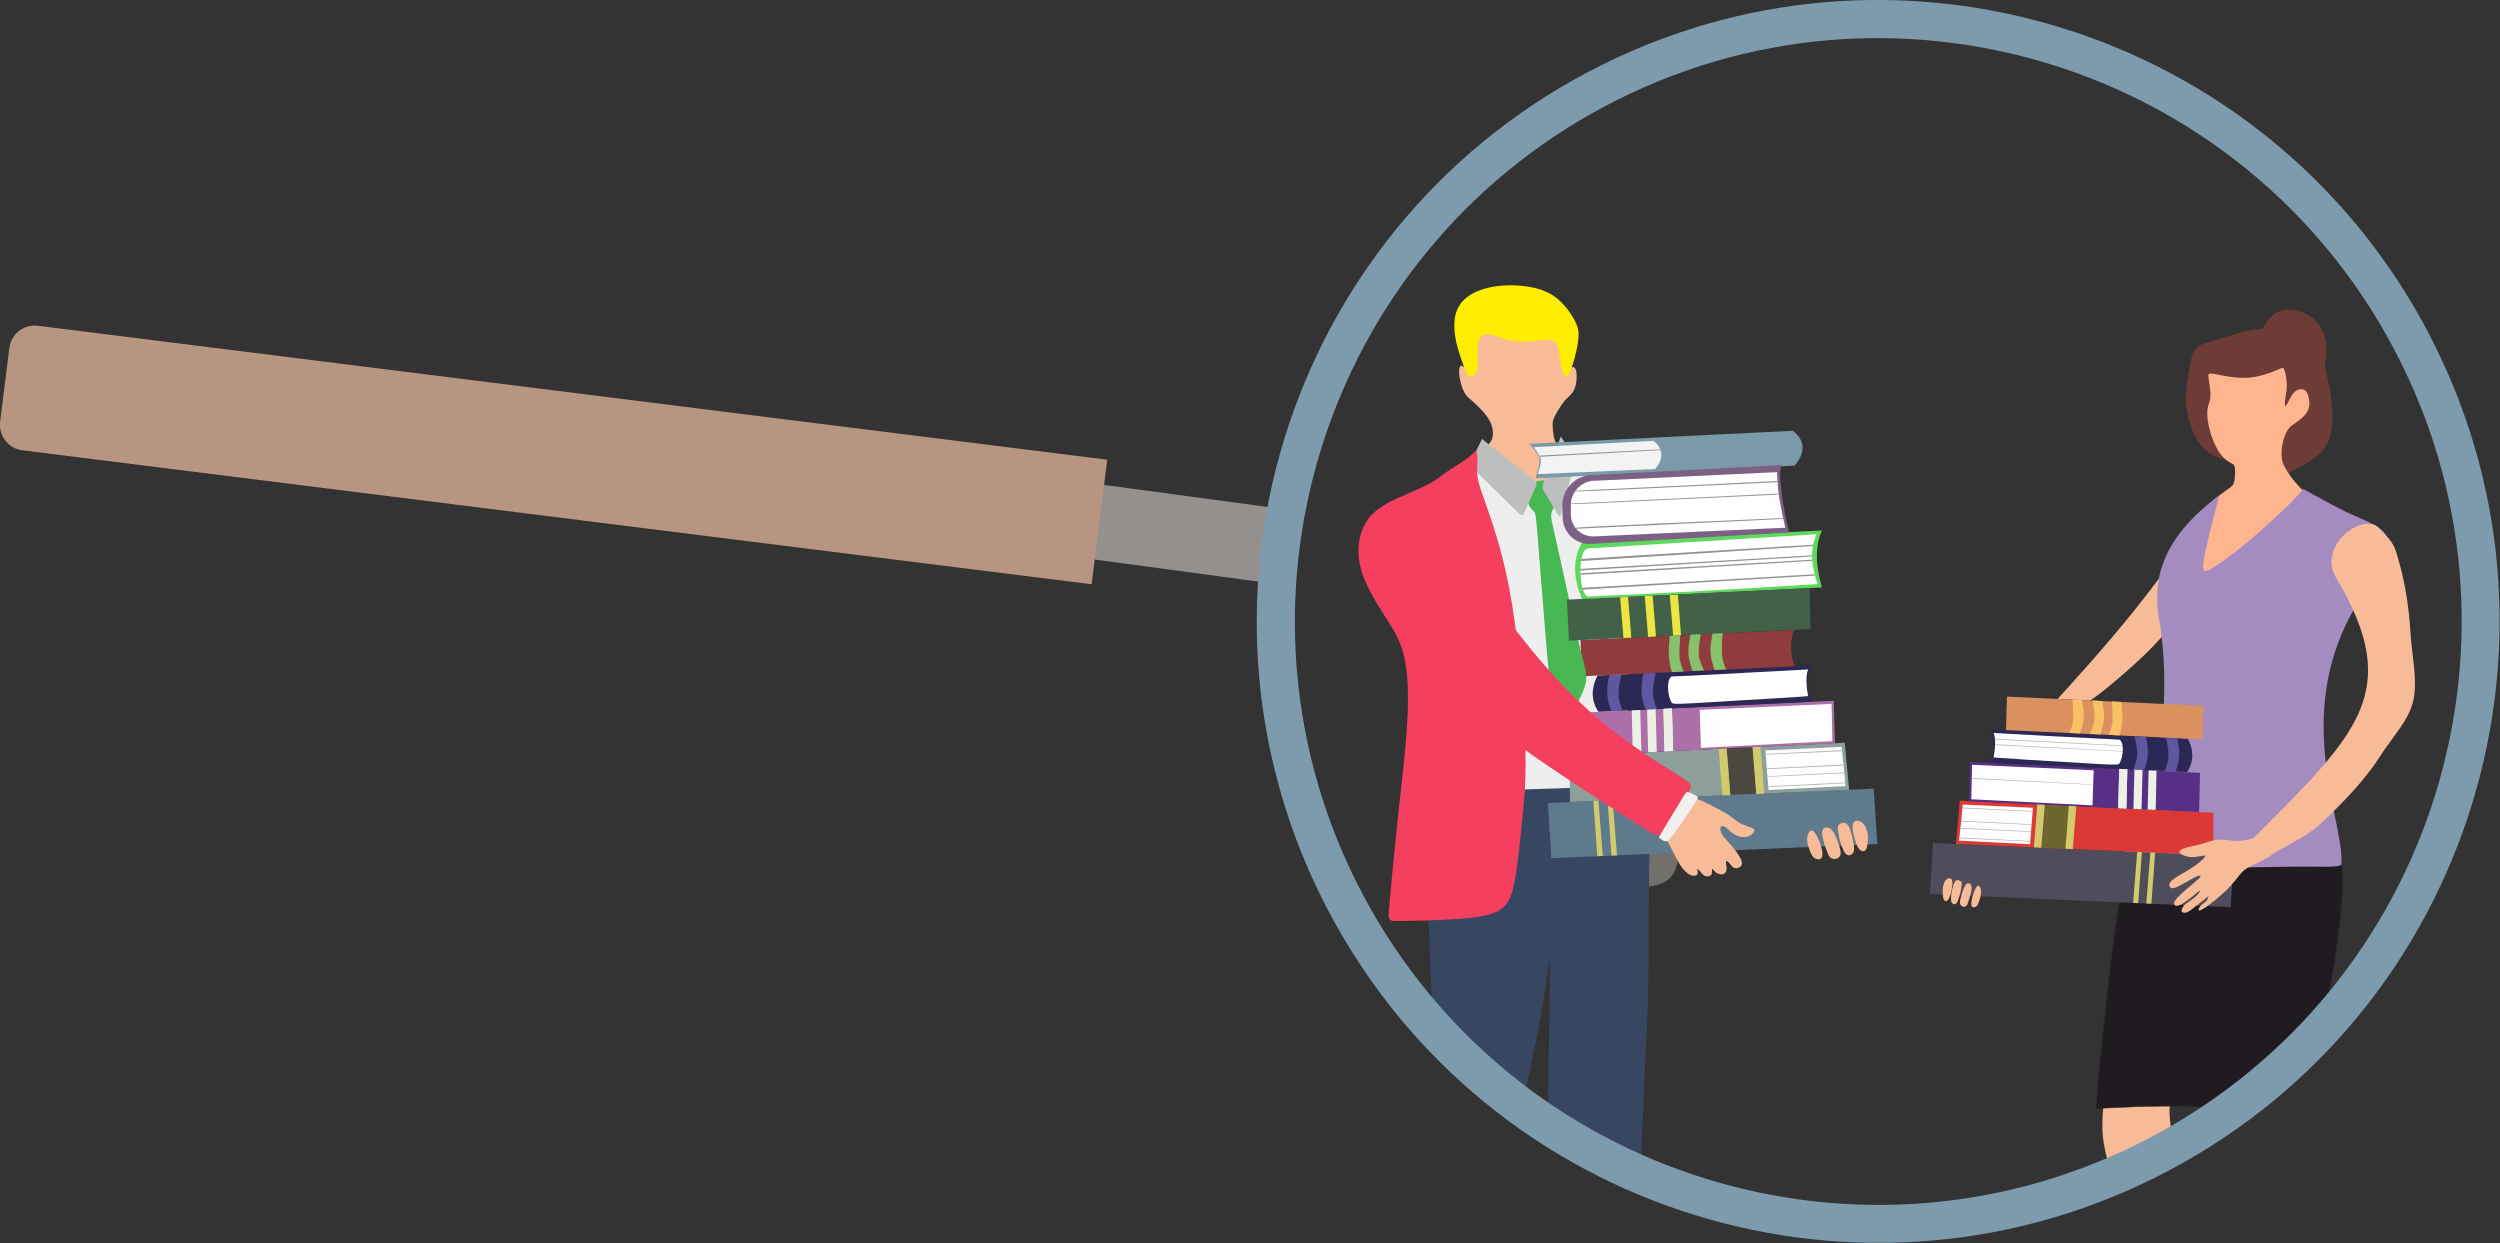 <svg width="3726" height="1853" viewBox="0 0 3726 1853" fill="none" xmlns="http://www.w3.org/2000/svg">
<rect x="0" y="0" width="3726" height="1853" fill="#333333" stroke="none"/>
<g clip-path="url(#clip0_33_230)">
<path fill-rule="evenodd" clip-rule="evenodd" d="M2419.92 1321.93C2442.54 1323.69 2473.96 1323.69 2489.23 1308.12C2504.8 1292.56 2504.21 1261.13 2490.12 1236.76C2476.02 1212.38 2448.12 1195.34 2425.8 1209.15C2403.48 1222.95 2386.44 1268.18 2384.68 1292.56C2383.21 1316.93 2397.01 1320.46 2419.63 1321.93H2419.92Z" fill="#73706C"/>
<path fill-rule="evenodd" clip-rule="evenodd" d="M3443.75 605.895C3439.34 607.364 3433.76 603.252 3420.55 598.847C3407.33 594.441 3386.77 589.742 3375.32 577.407C3363.86 565.072 3361.22 545.1 3362.1 528.066C3362.98 511.032 3367.09 497.228 3374.44 485.48C3381.48 473.732 3391.47 464.334 3404.39 461.691C3417.02 459.341 3432.59 463.746 3444.63 472.851C3456.96 481.956 3466.07 495.466 3467.24 515.731C3468.42 535.996 3461.66 563.016 3456.67 580.05C3451.68 597.085 3448.45 604.133 3444.04 605.602L3443.75 605.895Z" fill="#6E3C36"/>
<path fill-rule="evenodd" clip-rule="evenodd" d="M3337.72 754.212C3328.33 757.736 3335.08 750.1 3335.37 744.814C3335.67 739.527 3329.79 736.297 3331.85 727.486C3333.91 718.675 3343.89 704.284 3337.14 695.767C3330.38 687.543 3307.18 685.193 3291.61 674.62C3276.05 663.754 3267.82 644.37 3263.12 628.216C3258.43 611.769 3256.96 598.553 3257.84 585.043C3258.72 571.533 3261.95 557.729 3264.01 545.981C3266.06 533.94 3266.94 523.954 3274.87 517.493C3282.8 511.032 3298.07 508.388 3312.76 503.983C3327.44 499.577 3341.54 493.997 3356.81 491.648C3372.09 489.592 3388.24 490.767 3400.28 494.585C3412.32 498.403 3420.25 504.277 3429.36 509.857C3438.46 515.143 3449.03 519.842 3455.79 528.36C3462.54 536.877 3465.77 549.212 3468.71 562.722C3471.65 575.938 3474.59 590.33 3475.76 606.777C3476.94 623.224 3476.35 642.02 3470.77 656.411C3464.89 670.802 3454.03 680.494 3440.52 689.012C3427.01 697.235 3410.85 704.284 3403.22 709.277C3395.58 714.563 3396.17 717.794 3383.83 726.898C3371.5 736.003 3346.53 750.981 3337.14 754.506L3337.72 754.212Z" fill="#6E3C36"/>
<path fill-rule="evenodd" clip-rule="evenodd" d="M3442.57 738.059C3422.01 726.605 3402.63 694.298 3401.46 687.249C3399.99 680.494 3399.99 671.39 3401.75 662.579C3403.22 653.768 3406.45 645.251 3409.97 640.258C3413.5 634.971 3417.61 632.916 3422.9 629.097C3428.48 625.279 3435.23 619.699 3438.76 613.532C3442.28 607.364 3442.28 600.609 3441.4 595.322C3440.52 590.036 3439.05 585.63 3436.99 583.281C3434.94 580.931 3432.88 580.344 3430.24 580.05C3427.59 580.05 3424.66 580.638 3422.01 582.4C3419.37 584.162 3416.73 587.393 3413.79 592.385C3411.15 597.378 3408.21 603.84 3406.74 605.014C3405.27 606.189 3404.98 601.784 3405.57 597.085C3406.15 592.092 3407.33 586.805 3407.92 581.225C3408.5 575.645 3408.21 570.065 3407.62 564.191C3406.74 558.317 3405.27 551.855 3403.81 549.506C3402.34 547.156 3401.16 548.331 3392.06 552.149C3382.95 555.967 3366.51 562.135 3348.88 563.016C3331.26 563.897 3312.47 559.785 3302.48 557.729C3292.49 555.967 3291.03 556.555 3291.32 560.666C3291.61 564.778 3293.08 572.708 3293.96 579.757C3294.84 586.805 3294.55 592.679 3293.67 596.791C3292.79 600.903 3291.03 602.959 3290.14 609.126C3289.26 615.294 3289.56 625.279 3292.49 637.615C3295.43 650.244 3301.31 665.222 3308.35 675.208C3315.4 685.193 3323.63 689.599 3328.33 691.949C3333.02 694.298 3331.26 717.206 3328.33 722.199C3325.39 727.192 3308.65 735.416 3287.8 755.093C3266.94 774.477 3278.69 866.698 3281.04 886.375C3283.1 906.053 3313.93 841.146 3330.97 843.789C3348 846.433 3368.56 850.545 3383.83 839.971C3398.81 829.105 3408.21 803.259 3411.44 778.002C3414.67 752.744 3463.72 749.219 3443.16 737.765L3442.57 738.059Z" fill="#FEB48C"/>
<path fill-rule="evenodd" clip-rule="evenodd" d="M3302.19 745.108C3265.77 796.504 3229.35 847.901 3196.46 890.194C3163.56 932.486 3134.19 965.967 3113.34 989.757C3092.19 1013.55 3079.57 1027.64 3066.64 1041.74C3082.8 1042.62 3098.95 1043.21 3115.1 1044.09C3124.5 1037.63 3133.61 1031.17 3157.1 1011.2C3180.6 991.225 3218.19 957.744 3241.1 925.437C3263.71 893.13 3271.64 861.999 3279.57 830.867C3287.21 802.378 3294.84 773.89 3302.48 745.108H3302.19Z" fill="#F8BB97"/>
<path fill-rule="evenodd" clip-rule="evenodd" d="M2206.99 670.215C2209.05 664.341 2210.22 678.438 2213.16 669.628C2216.1 660.817 2227.26 660.817 2224.61 640.258C2221.97 620.287 2200.24 603.252 2187.02 591.211C2184.08 588.567 2181.15 582.987 2178.8 576.232C2176.45 569.477 2174.98 561.254 2174.69 555.38C2174.39 549.506 2175.57 545.981 2177.04 545.1C2178.5 544.219 2180.27 545.688 2182.32 547.744C2184.38 549.799 2186.73 552.443 2188.49 547.45C2190.25 542.457 2191.43 530.122 2192.01 519.842C2192.6 509.563 2193.19 501.34 2196.42 493.997C2199.94 486.948 2206.41 480.781 2219.03 478.138C2231.66 475.494 2250.75 475.788 2270.43 479.019C2290.11 482.249 2310.67 488.123 2321.53 498.99C2332.4 509.857 2333.58 526.01 2334.75 535.996C2335.63 545.981 2336.22 550.093 2337.69 550.387C2339.16 550.974 2341.21 547.744 2343.56 547.156C2345.62 546.569 2347.67 548.037 2348.85 551.855C2350.02 555.673 2350.02 561.841 2349.44 568.009C2348.85 574.176 2347.09 580.05 2343.85 584.749C2340.62 589.449 2335.34 593.267 2331.81 597.378C2328.29 601.49 2314.49 622.342 2314.19 628.804C2314.19 628.804 2312.72 652.593 2321.53 664.635C2323.88 667.572 2333.28 654.649 2342.68 662.873C2352.08 671.096 2337.1 679.907 2343.27 694.885C2349.44 709.864 2348.85 714.269 2343.27 726.311C2337.69 738.353 2349.44 737.178 2331.23 736.297C2313.02 735.416 2292.16 751.569 2268.38 735.709C2244.59 719.85 2228.73 696.941 2222.56 682.257C2216.39 667.865 2205.23 676.089 2207.29 670.509L2206.99 670.215Z" fill="#F8BB97"/>
<path fill-rule="evenodd" clip-rule="evenodd" d="M2225.79 690.774C2215.8 682.257 2210.81 679.907 2203.47 683.431C2196.13 686.956 2186.73 696.354 2189.96 724.843C2193.19 753.037 2209.05 800.029 2221.97 855.244C2234.89 910.459 2245.17 973.603 2248.4 1034.99C2251.63 1096.66 2247.82 1156.58 2273.37 1185.06C2298.92 1213.55 2353.55 1210.91 2385.56 1179.78C2417.57 1148.94 2426.97 1089.61 2429.03 1022.36C2431.08 954.807 2426.09 879.033 2411.7 831.748C2397.31 784.463 2377.04 712.507 2360.01 700.172C2342.97 687.543 2328.58 734.241 2314.78 731.304C2300.68 728.073 2283.35 728.073 2267.2 721.024C2251.05 713.976 2236.07 699.585 2226.08 691.067L2225.79 690.774Z" fill="#EEEEEE" stroke="#2B2A29" stroke-width="0.756"/>
<path fill-rule="evenodd" clip-rule="evenodd" d="M2269.84 1643.52C2278.07 1606.52 2286 1569.22 2292.75 1533.09C2299.51 1496.97 2304.79 1462.02 2307.44 1444.4C2310.08 1427.07 2310.37 1427.36 2309.79 1468.19C2309.2 1509.01 2308.03 1590.07 2306.85 1671.43C2350.9 1701.38 2394.96 1731.34 2418.45 1741.03C2441.66 1750.43 2444.3 1739.56 2446.36 1710.19C2448.41 1680.82 2449.59 1632.66 2451.35 1594.48C2453.11 1556.3 2455.17 1528.1 2456.05 1486.69C2457.22 1445.28 2457.22 1390.36 2457.22 1356.29C2457.52 1322.22 2457.81 1309 2458.1 1281.4C2458.4 1253.79 2458.1 1212.38 2441.95 1192.11C2425.8 1171.85 2393.78 1172.73 2337.69 1174.49C2281.59 1176.25 2201.41 1178.9 2161.18 1180.07C2120.94 1181.25 2120.94 1181.25 2123.58 1239.69C2125.93 1298.14 2130.93 1415.03 2135.63 1531.63C2180.27 1568.93 2224.91 1606.23 2269.55 1643.52H2269.84Z" fill="#384761"/>
<path fill-rule="evenodd" clip-rule="evenodd" d="M3224.95 1714.89C3239.63 1703.44 3236.4 1689.34 3234.64 1674.36C3232.87 1659.38 3232.29 1643.52 3238.75 1625.9C3245.21 1608.28 3259.01 1588.6 3260.48 1575.68C3261.66 1563.05 3250.79 1557.18 3232.29 1555.42C3214.08 1553.65 3188.53 1556 3172.37 1559.23C3156.22 1562.46 3149.47 1566.87 3145.06 1579.79C3140.65 1592.72 3138.3 1614.15 3136.25 1634.13C3134.19 1654.1 3132.43 1672.89 3133.9 1691.1C3135.37 1709.02 3140.07 1726.64 3144.77 1743.97C3177.66 1735.16 3210.55 1726.35 3225.24 1714.89H3224.95Z" fill="#F8BB97"/>
<path fill-rule="evenodd" clip-rule="evenodd" d="M2337.69 558.317C2340.92 553.911 2344.15 543.338 2347.09 532.472C2350.02 521.311 2352.37 509.857 2352.67 500.752C2352.96 491.648 2351.2 484.893 2345.62 475.201C2340.04 465.215 2330.64 452.292 2318.6 443.188C2306.56 434.083 2291.58 429.09 2274.25 426.741C2256.92 424.391 2237.24 424.685 2220.8 428.209C2204.35 431.734 2190.84 438.195 2182.03 446.712C2173.22 455.229 2169.11 465.802 2167.93 476.963C2166.76 488.123 2168.23 499.578 2170.28 509.269C2172.34 518.961 2174.98 526.598 2177.92 535.408C2180.85 544.219 2184.08 553.911 2187.32 558.317C2190.55 562.722 2193.78 561.841 2196.42 559.492C2199.06 557.142 2201.71 553.911 2202.29 545.982C2202.88 538.345 2202 526.304 2202.29 518.374C2202.59 510.444 2204.06 506.333 2206.41 503.102C2208.76 499.871 2212.28 497.522 2219.03 498.403C2225.79 499.284 2235.48 503.396 2245.47 506.039C2255.45 508.682 2265.44 509.563 2274.54 509.269C2283.65 508.976 2291.58 507.801 2298.92 506.92C2306.26 506.039 2312.43 505.451 2316.54 508.682C2320.65 511.913 2322.42 518.668 2323.88 527.772C2325.35 536.877 2326.82 548.331 2329.17 554.792C2331.52 561.254 2334.75 563.016 2337.98 558.317H2337.69Z" fill="#FFED00"/>
<path fill-rule="evenodd" clip-rule="evenodd" d="M2312.14 1279.05L2797.91 1257.9L2792.62 1175.37L2306.85 1196.81L2312.14 1279.05Z" fill="#5E7A8C"/>
<path fill-rule="evenodd" clip-rule="evenodd" d="M2755.91 1177.13L2339.74 1195.34V1126.62L2749.45 1106.94L2755.91 1177.13Z" fill="#8D9F9B"/>
<path fill-rule="evenodd" clip-rule="evenodd" d="M2734.77 1107.82L2362.95 1125.44L2361.48 1062.01L2733 1044.38L2734.77 1107.82Z" fill="#AD6FAA"/>
<path fill-rule="evenodd" clip-rule="evenodd" d="M2700.11 1045.85C2594.08 1050.85 2488.35 1055.84 2382.33 1060.83C2370.88 1043.8 2371.46 1025.59 2380.86 1006.79L2698.64 991.812C2693.35 1010.32 2692.77 1028.52 2700.11 1045.85Z" fill="#2C2855"/>
<path fill-rule="evenodd" clip-rule="evenodd" d="M2674.85 992.987L2357.07 1007.97L2355.6 953.926L2673.38 938.947C2668.1 957.45 2667.51 975.659 2674.85 992.987Z" fill="#913C3C"/>
<path fill-rule="evenodd" clip-rule="evenodd" d="M2715.38 875.509C2596.14 881.383 2477.19 887.257 2357.95 893.131C2346.2 864.936 2342.09 836.447 2357.95 808.252L2715.38 790.63C2704.81 814.42 2705.98 843.496 2715.38 875.509Z" fill="#5ED95B"/>
<path fill-rule="evenodd" clip-rule="evenodd" d="M2653.41 1040.27C2619.93 1042.33 2557.96 1046.15 2526.24 1047.91C2494.52 1049.67 2492.76 1049.38 2491 1046.44C2489.23 1043.5 2487.47 1037.92 2486.59 1032.05C2485.71 1026.17 2486 1019.71 2486.89 1015.6C2487.77 1011.49 2489.82 1009.43 2490.41 1008.85C2491 1007.97 2490.41 1008.26 2524.77 1006.79C2559.13 1005.03 2648.42 1000.33 2662.81 999.449C2677.2 998.567 2683.07 998.567 2694.82 997.686C2689.54 1009.73 2694.23 1034.99 2694.82 1037.34C2692.47 1037.92 2687.19 1038.22 2653.7 1040.27H2653.41Z" fill="#FEFEFE"/>
<path fill-rule="evenodd" clip-rule="evenodd" d="M2469.56 1057.01C2466.62 1049.67 2463.68 1042.03 2463.39 1033.22C2463.1 1024.12 2465.45 1013.55 2466.62 1008.26C2467.8 1002.97 2467.8 1002.97 2464.86 1002.97C2461.63 1003.27 2455.17 1003.56 2452.23 1003.56C2449.29 1003.56 2449.59 1003.56 2449 1006.2C2448.41 1008.85 2447.24 1014.13 2446.94 1020.01C2446.36 1025.88 2446.36 1032.05 2447.24 1037.92C2448.12 1043.8 2449.88 1049.08 2450.76 1052.31C2451.94 1055.54 2452.23 1056.72 2452.52 1057.89C2458.4 1057.6 2463.98 1057.31 2469.85 1057.01H2469.56Z" fill="#6057A0"/>
<path fill-rule="evenodd" clip-rule="evenodd" d="M2313.6 760.967C2315.95 755.093 2321.83 748.045 2323.3 740.408C2324.77 732.772 2321.83 724.549 2318.89 720.437C2315.95 716.032 2312.72 715.738 2306.85 715.738C2300.98 715.738 2292.46 716.032 2286 719.262C2279.83 722.787 2275.72 729.248 2275.13 736.297C2274.54 743.345 2277.48 750.981 2280.12 755.387C2282.77 759.792 2285.7 760.967 2287.17 763.317C2288.64 765.666 2289.23 769.484 2291.87 801.791C2294.51 834.098 2299.21 895.186 2303.33 945.996C2307.44 996.805 2311.26 1037.34 2316.84 1057.01C2322.71 1076.69 2330.64 1075.81 2339.74 1064.94C2348.85 1054.08 2359.42 1033.22 2362.95 1019.42C2366.47 1005.62 2362.95 998.861 2355.6 968.61C2348.26 938.36 2336.81 884.907 2328.88 849.076C2320.95 813.245 2316.84 794.742 2314.19 783.288C2311.55 771.834 2310.96 767.135 2313.31 761.261L2313.6 760.967Z" fill="#47B852"/>
<path fill-rule="evenodd" clip-rule="evenodd" d="M2209.05 653.768C2202.59 666.397 2196.42 679.32 2193.48 686.075C2190.55 692.83 2190.84 693.417 2204.06 706.633C2217.27 719.556 2243.12 745.108 2256.04 757.737C2268.96 770.365 2268.96 770.365 2272.78 761.848C2276.6 753.331 2284.24 736.297 2287.76 727.779C2291.58 719.262 2291.58 719.262 2278.95 709.57C2266.32 699.878 2241.36 680.201 2227.55 669.334C2213.75 658.467 2211.4 656.118 2208.76 654.062L2209.05 653.768Z" fill="#BDBEBE"/>
<path fill-rule="evenodd" clip-rule="evenodd" d="M2326.53 650.831C2333.87 661.992 2340.92 673.152 2344.44 679.026C2347.97 684.9 2347.97 685.781 2344.15 700.466C2340.33 715.151 2332.7 743.639 2328.88 758.03C2325.06 772.421 2325.06 772.421 2320.65 764.785C2316.25 757.149 2307.14 742.171 2302.44 734.535C2298.04 726.898 2298.04 726.898 2302.15 715.444C2306.56 703.99 2315.07 681.082 2319.77 668.453C2324.47 655.824 2325.35 653.181 2326.23 650.537L2326.53 650.831Z" fill="#BDBEBE"/>
<path fill-rule="evenodd" clip-rule="evenodd" d="M2201.12 669.921C2188.2 685.487 2163.23 697.235 2149.14 708.395C2135.04 719.556 2120.06 726.311 2100.97 734.534C2081.88 742.758 2059.26 752.156 2044.87 766.841C2030.48 781.526 2024.9 801.204 2024.61 819.413C2024.31 837.916 2029.31 854.95 2037.53 872.572C2045.75 889.9 2057.21 907.815 2067.78 924.262C2078.35 940.709 2087.75 955.981 2093.04 980.065C2098.33 1004.15 2099.79 1037.34 2097.15 1079.63C2094.51 1122.21 2088.34 1174.2 2082.76 1224.71C2077.47 1275.23 2072.77 1323.98 2070.72 1348.65C2068.37 1373.03 2068.37 1373.03 2086.58 1372.74C2104.79 1372.44 2140.91 1371.86 2169.69 1369.8C2198.48 1368.04 2220.21 1364.81 2233.72 1357.17C2247.23 1349.53 2253.1 1337.49 2257.8 1311.65C2262.5 1285.8 2266.32 1246.45 2269.55 1213.26C2272.78 1179.78 2275.13 1152.46 2272.78 1094.31C2270.14 1035.87 2262.5 946.289 2249.58 877.858C2236.66 809.133 2217.57 760.967 2206.99 729.835C2196.42 698.704 2205.23 697.529 2200.53 669.921H2201.12Z" fill="#F43F5E"/>
<path fill-rule="evenodd" clip-rule="evenodd" d="M2674.26 694.004L2288.64 712.801C2290.4 703.109 2295.69 693.123 2294.22 683.431C2292.75 674.914 2284.53 668.747 2279.83 661.404L2672.21 642.02C2692.77 658.173 2689.24 677.264 2674.26 694.298V694.004Z" fill="#7B9AA7"/>
<path fill-rule="evenodd" clip-rule="evenodd" d="M2467.21 698.997L2291.87 706.633C2293.34 698.997 2297.74 692.536 2296.28 684.9C2295.1 678.438 2289.82 671.977 2286 666.397L2464.27 656.999C2480.42 669.334 2478.37 686.075 2466.91 698.997H2467.21Z" fill="#F3F3F3"/>
<path fill-rule="evenodd" clip-rule="evenodd" d="M2698.35 937.479L2338.27 954.807L2335.34 893.718L2696.88 876.683L2698.35 937.479Z" fill="#426148"/>
<path fill-rule="evenodd" clip-rule="evenodd" d="M2370.88 708.102L2656.94 693.123C2646.95 693.711 2658.7 764.198 2666.33 793.567C2568.24 799.148 2469.85 805.022 2371.76 810.602C2348.26 812.07 2329.17 793.861 2328.88 770.365L2328.58 753.037C2328.29 729.542 2347.38 709.277 2370.58 708.102H2370.88Z" fill="#7D6185"/>
<path fill-rule="evenodd" clip-rule="evenodd" d="M2708.92 870.516C2595.55 877.565 2480.72 884.32 2367.64 889.019C2353.55 889.606 2349.44 818.532 2367.35 817.357L2707.45 796.211C2697.47 817.063 2699.23 842.615 2708.92 870.516Z" fill="white"/>
<path fill-rule="evenodd" clip-rule="evenodd" d="M2374.99 716.619L2648.42 703.696C2648.42 703.696 2649.3 729.542 2652.24 744.814C2656.05 765.96 2660.75 786.519 2660.75 786.519L2375.87 799.441C2357.07 800.322 2341.21 785.638 2341.21 766.841V752.744C2340.92 733.653 2356.48 717.5 2375.28 716.325L2374.99 716.619Z" fill="#FEFEFE"/>
<path fill-rule="evenodd" clip-rule="evenodd" d="M2369.11 750.394L2636.67 737.765C2636.96 737.765 2650.77 737.178 2650.77 736.884V735.709C2650.77 735.416 2636.96 736.297 2636.67 736.297L2340.92 750.394C2340.92 750.394 2340.92 750.688 2340.92 750.981V751.275C2340.92 751.569 2368.82 750.394 2369.11 750.394Z" fill="#919291"/>
<path fill-rule="evenodd" clip-rule="evenodd" d="M2369.11 731.891L2636.67 719.262C2636.96 719.262 2649.3 718.675 2649.3 718.381V716.913C2649.3 716.619 2637.26 717.5 2636.96 717.5L2347.97 731.304C2347.67 731.304 2347.38 731.598 2347.38 731.891L2347.09 732.479C2347.09 732.772 2368.82 731.598 2369.11 731.598V731.891Z" fill="#919291"/>
<path fill-rule="evenodd" clip-rule="evenodd" d="M2369.11 787.106L2636.67 774.477C2636.96 774.477 2657.82 773.596 2657.82 773.302L2657.52 772.128C2657.52 771.834 2636.96 773.009 2636.67 773.009C2595.85 775.065 2347.38 785.05 2347.97 786.812C2347.97 787.106 2347.97 787.106 2348.85 787.987C2349.14 788.281 2368.82 787.106 2369.11 787.106Z" fill="#919291"/>
<path fill-rule="evenodd" clip-rule="evenodd" d="M2355.31 850.251C2470.44 843.202 2585.86 836.153 2700.99 829.398C2700.99 829.105 2700.99 828.517 2700.99 827.636C2585.86 834.391 2470.73 841.146 2355.31 847.901C2355.31 847.608 2355.31 847.02 2355.31 847.608C2355.31 847.901 2355.31 849.37 2355.31 850.545V850.251Z" fill="#919291"/>
<path fill-rule="evenodd" clip-rule="evenodd" d="M2356.19 836.153C2471.32 828.811 2586.74 821.469 2701.87 813.832C2701.87 813.539 2701.87 813.539 2702.16 813.245C2702.16 812.951 2702.16 812.364 2702.46 811.777C2587.33 818.825 2472.2 825.874 2356.78 832.923C2356.48 834.098 2356.48 834.979 2356.19 836.153Z" fill="#919291"/>
<path fill-rule="evenodd" clip-rule="evenodd" d="M2355.6 856.712C2470.73 849.663 2586.16 842.908 2701.28 835.86C2701.28 835.566 2701.28 835.566 2701.28 835.272C2701.28 834.979 2701.28 834.685 2701.28 834.098C2586.16 840.853 2470.73 847.608 2355.6 854.363C2355.6 854.363 2355.6 854.363 2355.6 854.656C2355.6 854.95 2355.6 855.831 2355.6 856.712Z" fill="#919291"/>
<path fill-rule="evenodd" clip-rule="evenodd" d="M2359.13 878.739C2474.55 871.691 2589.68 864.642 2705.1 857.887C2705.1 857.593 2705.1 857.3 2704.81 857.006C2704.81 856.712 2704.51 856.418 2704.51 855.831C2589.09 862.586 2473.67 869.341 2358.25 876.096C2358.25 876.39 2358.54 876.683 2358.54 877.271C2358.54 877.565 2358.83 878.152 2358.83 878.739H2359.13Z" fill="#919291"/>
<path fill-rule="evenodd" clip-rule="evenodd" d="M2418.45 1059.36C2415.52 1052.02 2412.58 1044.38 2412.29 1035.57C2411.99 1026.47 2414.34 1015.9 2415.52 1010.61C2416.69 1005.32 2416.69 1005.32 2413.76 1005.32C2410.52 1005.62 2404.06 1005.91 2401.13 1005.91C2398.19 1005.91 2398.48 1005.91 2397.9 1008.55C2397.31 1011.2 2396.13 1016.48 2395.84 1022.36C2395.25 1028.23 2395.25 1034.4 2396.13 1040.27C2397.01 1046.15 2398.78 1051.43 2399.66 1054.66C2400.83 1057.89 2401.13 1059.07 2401.42 1060.24C2407.29 1059.95 2412.87 1059.66 2418.75 1059.36H2418.45Z" fill="#6057A0"/>
<path fill-rule="evenodd" clip-rule="evenodd" d="M2700.7 1237.93C2697.76 1237.34 2695.41 1240.87 2694.24 1244.68C2693.06 1248.5 2693.06 1252.32 2693.94 1256.73C2694.82 1261.13 2696.29 1265.54 2698.05 1269.65C2699.82 1273.76 2701.58 1277.29 2704.51 1279.05C2707.75 1281.1 2712.15 1281.4 2714.21 1279.34C2716.56 1276.99 2716.56 1272.29 2715.38 1266.42C2714.21 1260.84 2712.15 1254.38 2709.21 1248.8C2706.57 1243.22 2703.34 1238.22 2700.4 1237.64L2700.7 1237.93Z" fill="#F8BB97"/>
<path fill-rule="evenodd" clip-rule="evenodd" d="M2723.6 1233.23C2720.96 1232.94 2718.91 1233.52 2717.73 1234.99C2716.26 1236.46 2715.67 1238.81 2715.67 1241.75C2715.67 1244.68 2716.26 1247.92 2717.44 1252.32C2718.61 1256.73 2720.37 1262.01 2722.14 1266.71C2723.9 1271.41 2725.07 1275.23 2727.42 1277.58C2729.77 1279.93 2732.71 1280.52 2735.65 1280.22C2738.58 1279.63 2741.52 1277.87 2742.69 1275.23C2743.87 1272.59 2743.58 1268.77 2741.52 1262.01C2739.46 1255.26 2735.94 1245.57 2732.71 1240.28C2729.48 1234.99 2726.54 1233.82 2723.9 1233.52L2723.6 1233.23Z" fill="#F8BB97"/>
<path fill-rule="evenodd" clip-rule="evenodd" d="M2741.23 1228.53C2739.17 1230.29 2738.88 1232.64 2739.17 1235.87C2739.46 1239.1 2740.05 1242.92 2740.93 1247.33C2741.81 1251.73 2743.28 1256.73 2745.04 1261.43C2746.81 1266.12 2748.57 1270.24 2750.92 1272.59C2752.97 1274.94 2755.62 1275.23 2757.67 1274.35C2760.02 1273.47 2762.08 1271.7 2762.96 1268.47C2763.84 1265.24 2763.25 1260.54 2762.37 1254.96C2761.2 1249.38 2759.73 1242.34 2757.67 1237.05C2755.91 1231.76 2753.56 1227.94 2750.62 1226.77C2747.39 1225.59 2743.58 1226.77 2741.52 1228.53H2741.23Z" fill="#F8BB97"/>
<path fill-rule="evenodd" clip-rule="evenodd" d="M2761.2 1230C2761.78 1225.89 2763.84 1223.54 2766.78 1223.25C2769.71 1222.95 2773.83 1224.13 2776.76 1227.36C2779.7 1230.29 2781.76 1235.29 2782.93 1239.69C2784.11 1244.39 2784.11 1248.5 2783.81 1252.91C2783.52 1257.31 2782.93 1261.72 2781.76 1264.66C2780.58 1267.59 2778.53 1269.06 2776.18 1268.77C2773.83 1268.47 2771.18 1266.42 2768.83 1262.31C2766.48 1258.2 2764.72 1252.32 2763.25 1246.45C2761.78 1240.28 2760.61 1234.11 2761.2 1230Z" fill="#F8BB97"/>
<path fill-rule="evenodd" clip-rule="evenodd" d="M2374.69 1193.58C2376.75 1221.19 2378.81 1248.5 2380.57 1276.11C2383.21 1276.11 2386.15 1275.82 2388.79 1275.82C2386.73 1248.5 2384.39 1220.9 2382.33 1193.58C2379.69 1193.58 2377.04 1193.88 2374.69 1193.88V1193.58Z" fill="#D2CB6D"/>
<path fill-rule="evenodd" clip-rule="evenodd" d="M2395.84 1192.7C2397.9 1220.31 2399.95 1247.62 2401.71 1275.23C2404.36 1275.23 2407.29 1274.94 2409.94 1274.94C2407.88 1247.62 2405.53 1220.01 2403.48 1192.7C2400.83 1192.7 2398.19 1192.99 2395.84 1192.99V1192.7Z" fill="#D2CB6D"/>
<path fill-rule="evenodd" clip-rule="evenodd" d="M2153.54 782.407C2136.21 759.499 2118 746.282 2104.2 742.171C2090.4 738.059 2080.7 742.758 2068.96 752.45C2057.21 762.142 2043.4 776.533 2036.36 792.98C2029.31 809.427 2028.72 827.93 2032.24 845.845C2036.06 863.761 2043.99 881.089 2068.37 914.864C2093.04 948.639 2134.16 998.861 2178.8 1041.15C2223.44 1083.45 2271.9 1117.81 2321.24 1151C2370.88 1184.48 2421.69 1216.78 2447.53 1232.94C2473.67 1249.09 2474.84 1249.09 2483.36 1235.87C2491.88 1222.66 2507.74 1195.93 2515.67 1182.42C2523.6 1169.21 2523.6 1169.21 2495.4 1151.58C2467.21 1134.26 2410.52 1099.31 2357.37 1049.38C2303.91 999.449 2253.98 934.835 2220.5 886.082C2187.02 837.622 2170.57 805.022 2153.25 782.407H2153.54Z" fill="#F43F5E"/>
<path fill-rule="evenodd" clip-rule="evenodd" d="M2514.79 1199.46C2507.15 1209.15 2493.93 1229.12 2488.06 1239.69C2482.19 1250.27 2483.95 1251.15 2487.77 1258.49C2491.58 1265.54 2497.75 1279.05 2503.33 1287.86C2508.91 1296.67 2513.61 1301.07 2517.72 1303.42C2521.83 1305.48 2525.07 1305.48 2527.12 1304.89C2529.18 1304.31 2530.35 1302.84 2530.35 1300.78C2530.35 1298.73 2529.47 1295.79 2529.76 1295.2C2530.06 1294.61 2531.53 1296.08 2533.29 1298.14C2535.05 1300.19 2537.11 1302.84 2539.16 1304.31C2541.22 1305.77 2543.57 1306.65 2545.92 1306.07C2548.27 1305.77 2550.62 1304.6 2551.2 1302.25C2552.09 1299.9 2551.2 1296.96 2551.5 1295.79C2551.79 1294.61 2552.97 1295.49 2554.14 1296.96C2555.32 1298.43 2556.49 1300.19 2559.13 1301.37C2561.78 1302.84 2565.6 1303.72 2568.24 1302.84C2571.18 1301.96 2572.94 1299.02 2573.23 1295.49C2573.53 1291.97 2572.35 1287.86 2572.35 1285.51C2572.06 1283.16 2572.94 1282.87 2574.11 1283.45C2575.29 1284.04 2577.05 1285.8 2578.81 1288.15C2580.57 1290.21 2582.34 1292.85 2585.27 1293.73C2588.21 1294.61 2592.03 1293.44 2594.08 1291.38C2596.14 1289.62 2596.73 1286.98 2595.85 1284.04C2595.26 1281.1 2593.2 1277.87 2591.15 1274.35C2588.8 1270.82 2586.45 1267.01 2583.22 1263.48C2580.28 1259.66 2576.76 1256.14 2573.82 1252.61C2570.59 1249.09 2567.95 1245.86 2566.18 1242.92C2564.42 1239.99 2563.83 1237.05 2564.13 1234.99C2564.13 1232.94 2565.01 1231.47 2566.77 1231.18C2568.24 1230.88 2570.88 1232.06 2572.94 1233.82C2574.99 1235.58 2577.05 1237.64 2579.99 1239.99C2582.92 1242.34 2586.74 1244.98 2591.44 1246.45C2595.85 1247.92 2601.13 1247.92 2604.95 1246.74C2609.06 1245.57 2612 1242.63 2613.76 1240.57C2615.23 1238.52 2615.23 1236.76 2613.47 1235.29C2611.71 1233.82 2608.48 1232.94 2604.36 1231.47C2600.25 1230 2594.97 1227.94 2590.27 1225.01C2585.86 1222.07 2582.04 1218.55 2577.34 1215.32C2572.64 1212.08 2566.77 1208.85 2560.02 1205.33C2553.26 1201.81 2545.33 1197.69 2539.75 1195.05C2534.17 1192.41 2530.94 1191.23 2528 1190.64C2525.07 1189.76 2522.72 1189.18 2515.08 1198.87L2514.79 1199.46Z" fill="#F8BB97"/>
<path fill-rule="evenodd" clip-rule="evenodd" d="M2515.96 1180.66C2519.49 1181.25 2525.36 1184.48 2528.59 1186.24C2531.53 1188 2531.82 1188.3 2524.77 1199.16C2517.72 1210.03 2503.33 1231.17 2495.11 1242.34C2486.89 1253.5 2484.54 1254.67 2481.6 1253.79C2478.66 1253.2 2475.43 1250.56 2473.67 1249.38C2471.91 1248.21 2471.91 1248.21 2478.37 1237.64C2484.83 1227.06 2497.75 1205.62 2504.8 1193.88C2511.85 1182.13 2512.73 1179.78 2516.26 1180.37L2515.96 1180.66Z" fill="#F1F0EE"/>
<path fill-rule="evenodd" clip-rule="evenodd" d="M2573.53 1115.46C2575.29 1138.66 2577.05 1161.57 2578.81 1184.77C2591.74 1184.18 2604.95 1183.6 2617.87 1183.01C2616.11 1159.81 2614.06 1136.6 2612.29 1113.4C2599.37 1113.99 2586.45 1114.58 2573.53 1115.16V1115.46Z" fill="#4C4741"/>
<path fill-rule="evenodd" clip-rule="evenodd" d="M2612 1113.7C2613.76 1136.9 2615.82 1160.1 2617.58 1183.3C2621.4 1183.01 2625.51 1183.01 2629.33 1182.72C2627.57 1159.51 2625.8 1136.31 2623.75 1113.11C2619.64 1113.4 2615.82 1113.4 2611.71 1113.7H2612Z" fill="#D2CB6D"/>
<path fill-rule="evenodd" clip-rule="evenodd" d="M2561.48 1116.05C2563.25 1139.25 2565.3 1162.45 2567.06 1185.65C2570.88 1185.36 2574.99 1185.06 2578.81 1185.06C2577.05 1161.86 2575.29 1138.95 2573.23 1115.75C2569.12 1116.05 2565.3 1116.05 2561.19 1116.34L2561.48 1116.05Z" fill="#D2CB6D"/>
<path fill-rule="evenodd" clip-rule="evenodd" d="M2451.35 888.431C2453.11 908.696 2454.58 928.961 2456.34 949.226C2460.16 948.933 2464.27 948.933 2468.09 948.639C2466.33 928.374 2464.86 908.109 2463.1 887.844C2458.98 888.138 2455.17 888.138 2451.05 888.431H2451.35Z" fill="#EDE540"/>
<path fill-rule="evenodd" clip-rule="evenodd" d="M2488.65 886.669C2490.41 906.934 2491.88 927.199 2493.64 947.464C2497.46 947.171 2501.57 947.171 2505.39 946.877C2503.92 926.612 2502.16 906.347 2500.69 886.375C2496.58 886.669 2492.76 886.669 2488.65 886.963V886.669Z" fill="#EDE540"/>
<path fill-rule="evenodd" clip-rule="evenodd" d="M2414.64 890.194C2416.4 910.459 2417.87 930.724 2419.63 950.989C2423.45 950.695 2427.56 950.695 2431.38 950.401C2429.61 930.136 2428.15 909.871 2426.38 889.606C2422.27 889.9 2418.45 889.9 2414.34 890.194H2414.64Z" fill="#EDE540"/>
<path fill-rule="evenodd" clip-rule="evenodd" d="M2539.75 999.155C2536.52 992.106 2532.11 983.883 2531.82 975.072C2531.53 966.555 2533.29 953.632 2534.76 945.115C2531.53 945.408 2525.07 945.702 2522.13 945.702C2519.19 945.702 2519.49 945.702 2518.9 948.345C2515.67 966.848 2514.79 975.953 2520.66 994.456C2521.84 997.686 2522.13 998.861 2522.42 1000.04C2528.3 999.742 2533.88 999.449 2539.75 999.155Z" fill="#87C16B"/>
<path fill-rule="evenodd" clip-rule="evenodd" d="M2509.21 1000.92C2506.27 993.575 2503.33 985.939 2503.04 977.128C2502.74 968.61 2503.92 953.338 2504.21 946.877C2500.98 947.171 2494.52 947.464 2491.58 947.464C2488.65 947.464 2488.94 947.464 2488.35 950.108C2486.89 967.436 2486 976.834 2490.12 996.218C2491.29 999.449 2491.58 1000.62 2491.88 1001.8C2497.75 1001.5 2503.33 1001.21 2509.21 1000.92Z" fill="#87C16B"/>
<path fill-rule="evenodd" clip-rule="evenodd" d="M2572.65 997.686C2569.41 990.638 2566.77 982.708 2566.48 973.897C2566.18 965.38 2566.18 952.163 2567.65 943.646C2564.42 943.94 2557.96 944.234 2555.02 944.234C2552.09 944.234 2552.38 944.234 2551.79 946.877C2548.56 965.38 2547.68 974.484 2553.56 992.987C2554.73 996.218 2555.02 997.393 2555.32 998.567C2561.19 998.274 2566.77 997.98 2572.65 997.686Z" fill="#87C16B"/>
<path fill-rule="evenodd" clip-rule="evenodd" d="M2729.77 1049.08C2664.28 1052.02 2598.78 1054.96 2533.29 1057.89C2533.88 1076.69 2534.46 1095.49 2535.05 1114.58C2600.25 1111.35 2665.75 1107.82 2730.95 1104.59C2730.65 1086.09 2730.07 1067.59 2729.77 1049.08Z" fill="#FEFEFE"/>
<path fill-rule="evenodd" clip-rule="evenodd" d="M2491.88 1055.84C2492.47 1076.98 2493.05 1098.13 2493.64 1119.28C2489.24 1119.57 2484.83 1119.57 2480.72 1119.86C2480.13 1098.72 2479.84 1077.57 2479.25 1056.43C2483.66 1056.13 2487.77 1056.13 2492.17 1055.84H2491.88Z" fill="#EDF1E5"/>
<path fill-rule="evenodd" clip-rule="evenodd" d="M2491.88 1055.84C2492.47 1076.98 2493.05 1098.13 2493.64 1119.28C2489.24 1119.57 2484.83 1119.57 2480.72 1119.86C2480.13 1098.72 2479.84 1077.57 2479.25 1056.43C2483.66 1056.13 2487.77 1056.13 2492.17 1055.84H2491.88Z" fill="#EDF1E5"/>
<path fill-rule="evenodd" clip-rule="evenodd" d="M2467.5 1057.01C2468.09 1078.16 2468.68 1099.31 2469.26 1120.45C2464.86 1120.75 2460.45 1120.75 2456.34 1121.04C2455.75 1099.89 2455.46 1078.75 2454.87 1057.6C2459.28 1057.31 2463.39 1057.31 2467.8 1057.01H2467.5Z" fill="#EDF1E5"/>
<path fill-rule="evenodd" clip-rule="evenodd" d="M2444.59 1058.19C2445.18 1078.75 2445.77 1099.31 2446.36 1119.86C2441.95 1116.63 2437.55 1113.7 2433.14 1110.47C2432.85 1093.14 2432.26 1076.1 2431.96 1058.78C2436.37 1058.48 2440.48 1058.48 2444.89 1058.19H2444.59Z" fill="#EDF1E5"/>
<path fill-rule="evenodd" clip-rule="evenodd" d="M2631.09 1118.4C2668.98 1116.63 2706.86 1114.87 2744.75 1113.11C2746.81 1132.49 2748.86 1152.17 2750.63 1171.55C2712.44 1173.61 2674.26 1175.37 2635.79 1177.43C2634.32 1157.75 2632.56 1138.07 2631.09 1118.4Z" fill="#FEFEFE"/>
<path fill-rule="evenodd" clip-rule="evenodd" d="M2631.38 1123.68C2631.38 1123.98 2631.38 1124.27 2631.38 1124.86C2669.27 1123.09 2707.16 1121.33 2745.05 1119.57C2745.05 1118.98 2745.05 1118.69 2745.05 1118.1C2707.16 1119.86 2669.27 1121.92 2631.38 1123.68Z" fill="#B0B1B1"/>
<path fill-rule="evenodd" clip-rule="evenodd" d="M2633.15 1145.12C2633.15 1145.42 2633.15 1145.71 2633.15 1146.3C2671.03 1144.53 2709.21 1142.77 2747.1 1141.01C2747.1 1140.42 2747.1 1140.13 2747.1 1139.54C2709.21 1141.3 2671.03 1143.36 2633.15 1145.12Z" fill="#B0B1B1"/>
<path fill-rule="evenodd" clip-rule="evenodd" d="M2634.03 1156.58C2634.03 1156.87 2634.03 1157.16 2634.03 1157.75C2672.21 1155.99 2710.39 1154.23 2748.28 1152.46C2748.28 1152.17 2748.28 1151.58 2748.28 1151.29C2710.09 1153.05 2672.21 1155.11 2634.03 1156.87V1156.58Z" fill="#B0B1B1"/>
<path fill-rule="evenodd" clip-rule="evenodd" d="M2635.2 1172.14C2635.2 1172.44 2635.2 1172.73 2635.2 1173.02C2673.38 1171.26 2711.56 1169.5 2749.74 1167.44C2749.74 1167.15 2749.74 1166.56 2749.74 1166.27C2711.56 1168.03 2673.38 1170.09 2635.2 1171.85V1172.14Z" fill="#B0B1B1"/>
<path fill-rule="evenodd" clip-rule="evenodd" d="M3124.5 1652.04C3160.92 1650.28 3197.34 1648.52 3231.99 1648.52C3266.65 1648.81 3299.54 1650.87 3332.44 1652.92C3366.21 1629.43 3399.99 1605.64 3423.19 1581.55C3446.39 1557.47 3459.31 1532.51 3469.89 1485.22C3480.46 1437.64 3488.98 1367.45 3491.33 1328.09C3493.68 1288.74 3489.57 1280.22 3477.52 1275.82C3465.48 1271.41 3445.51 1270.53 3397.64 1267.59C3349.77 1264.36 3274.29 1258.78 3231.7 1256.14C3189.11 1253.5 3179.72 1253.79 3170.9 1284.04C3162.09 1314.29 3153.58 1374.79 3146.23 1433.24C3139.19 1491.68 3133.31 1548.07 3127.44 1604.76C3126.26 1620.62 3125.38 1636.48 3124.21 1652.04H3124.5Z" fill="#1F1B20" stroke="#2B2A29" stroke-width="0.756"/>
<path fill-rule="evenodd" clip-rule="evenodd" d="M3489.56 1287.56C3494.26 1225.59 3418.78 1074.93 3503.66 916.332C3513.65 897.83 3534.21 869.635 3545.37 848.782C3556.53 827.93 3559.76 815.007 3558.29 805.315C3556.82 795.623 3550.36 789.162 3538.91 782.701C3527.75 776.239 3511.59 769.778 3497.2 763.317C3487.51 758.911 3433.17 729.248 3432.88 728.954C3420.84 744.814 3339.78 822.937 3293.38 848.782C3277.81 857.593 3279.28 846.433 3307.77 738.353C3218.19 804.434 3208.2 867.579 3218.19 923.969C3228.17 979.183 3243.45 1162.45 3148.88 1293.44C3241.98 1293.44 3335.37 1293.44 3397.93 1291.97C3460.49 1290.5 3489.27 1294.61 3489.86 1287.27L3489.56 1287.56Z" fill="#A48CC1"/>
<path fill-rule="evenodd" clip-rule="evenodd" d="M3324.51 1352.18L2876.33 1332.5L2881.03 1256.43L3329.5 1276.11L3324.51 1352.18Z" fill="#4F4C5C"/>
<path fill-rule="evenodd" clip-rule="evenodd" d="M2915.09 1257.9L3298.96 1274.64V1211.2L2920.97 1193.29L2915.09 1257.9Z" fill="#DD3934"/>
<path fill-rule="evenodd" clip-rule="evenodd" d="M2934.48 1194.17L3277.52 1210.32L3278.98 1151.88L2935.95 1135.43L2934.48 1194.17Z" fill="#573085"/>
<path fill-rule="evenodd" clip-rule="evenodd" d="M2966.49 1136.9C3064.29 1141.6 3161.8 1146.3 3259.6 1150.7C3270.17 1134.84 3269.59 1118.1 3260.78 1100.77L2967.67 1086.97C2972.66 1104 2972.95 1120.75 2966.49 1136.9Z" fill="#2C2855"/>
<path fill-rule="evenodd" clip-rule="evenodd" d="M2989.69 1088.14L3282.8 1101.95L3284.27 1052.02L2991.16 1038.22L2989.69 1088.14Z" fill="#DA905F"/>
<path fill-rule="evenodd" clip-rule="evenodd" d="M3009.67 1131.61C3040.5 1133.37 3097.77 1136.9 3126.85 1138.66C3156.22 1140.13 3157.69 1139.84 3159.16 1137.19C3160.63 1134.55 3162.39 1129.56 3163.27 1123.98C3164.15 1118.4 3163.86 1112.52 3162.98 1109C3162.09 1105.18 3160.33 1103.42 3159.74 1102.83C3159.16 1102.24 3159.74 1102.54 3128.03 1100.77C3096.31 1099.31 3014.07 1094.9 3000.56 1094.02C2987.34 1093.14 2981.76 1093.14 2971.19 1092.26C2976.18 1103.12 2971.78 1126.62 2971.19 1128.67C2973.54 1129.26 2978.24 1129.56 3009.08 1131.32L3009.67 1131.61Z" fill="#FEFEFE"/>
<path fill-rule="evenodd" clip-rule="evenodd" d="M3179.42 1147.18C3182.07 1140.42 3185 1133.37 3185.3 1125.15C3185.59 1116.93 3183.53 1106.94 3182.36 1102.24C3181.18 1097.25 3181.18 1097.25 3184.12 1097.54C3187.06 1097.54 3192.93 1097.84 3195.87 1098.13C3198.81 1098.13 3198.51 1098.13 3198.81 1100.77C3199.1 1103.12 3200.27 1108.12 3200.86 1113.4C3201.45 1118.69 3201.16 1124.56 3200.57 1129.85C3199.69 1135.14 3198.22 1140.13 3197.34 1143.07C3196.46 1146 3196.16 1147.18 3195.58 1148.06C3190.29 1147.77 3185 1147.47 3179.72 1147.18H3179.42Z" fill="#6057A0"/>
<path fill-rule="evenodd" clip-rule="evenodd" d="M3226.12 1149.23C3228.76 1142.48 3231.7 1135.43 3231.99 1127.21C3232.29 1118.98 3230.23 1109 3229.06 1104.3C3227.88 1099.31 3227.88 1099.31 3230.82 1099.6C3233.76 1099.6 3239.63 1099.89 3242.57 1100.19C3245.5 1100.19 3245.21 1100.19 3245.5 1102.83C3245.8 1105.18 3246.97 1110.17 3247.56 1115.46C3248.15 1120.75 3247.85 1126.62 3247.27 1131.91C3246.38 1137.19 3244.92 1142.18 3244.03 1145.12C3243.15 1148.06 3242.86 1149.23 3242.27 1150.11C3236.99 1149.82 3231.7 1149.53 3226.41 1149.23H3226.12Z" fill="#6057A0"/>
<path fill-rule="evenodd" clip-rule="evenodd" d="M2947.99 1320.16C2949.75 1319.58 2951.51 1322.51 2952.1 1325.16C2952.98 1328.09 2952.69 1331.03 2952.1 1334.26C2951.51 1337.49 2950.63 1341.02 2949.46 1343.95C2948.28 1346.89 2947.4 1349.53 2945.35 1351C2943.29 1352.47 2940.65 1352.77 2939.18 1351.3C2937.71 1349.53 2937.71 1346.01 2938.59 1341.6C2939.18 1337.49 2940.65 1332.5 2942.41 1328.39C2944.17 1324.28 2946.23 1320.46 2947.99 1319.87V1320.16Z" fill="#F8BB97"/>
<path fill-rule="evenodd" clip-rule="evenodd" d="M2933.3 1316.64C2934.77 1316.35 2936.24 1316.93 2937.12 1317.82C2938 1318.99 2938.59 1320.75 2938.59 1322.81C2938.59 1324.86 2938.3 1327.51 2937.42 1330.74C2936.53 1333.97 2935.65 1338.08 2934.48 1341.31C2933.3 1344.84 2932.42 1347.77 2931.25 1349.53C2929.78 1351.3 2928.02 1351.88 2925.96 1351.3C2924.2 1351 2922.14 1349.53 2921.56 1347.48C2920.68 1345.42 2920.97 1342.78 2922.44 1337.49C2923.61 1332.5 2925.96 1325.16 2928.02 1321.34C2930.07 1317.23 2931.84 1316.35 2933.6 1316.35L2933.3 1316.64Z" fill="#F8BB97"/>
<path fill-rule="evenodd" clip-rule="evenodd" d="M2922.44 1313.12C2923.91 1314.58 2923.91 1316.05 2923.61 1318.4C2923.61 1320.75 2923.03 1323.69 2922.44 1326.92C2921.85 1330.15 2920.97 1333.97 2919.79 1337.49C2918.62 1341.02 2917.45 1344.25 2915.98 1346.01C2914.51 1347.77 2913.04 1348.07 2911.57 1347.48C2910.1 1346.89 2908.63 1345.42 2908.05 1343.07C2907.46 1340.72 2907.75 1337.2 2908.34 1332.79C2908.93 1328.39 2910.1 1323.4 2911.28 1319.58C2912.45 1315.76 2913.92 1312.82 2915.68 1311.94C2917.74 1311.06 2920.09 1311.94 2921.56 1313.41L2922.44 1313.12Z" fill="#F8BB97"/>
<path fill-rule="evenodd" clip-rule="evenodd" d="M2909.81 1314C2909.51 1310.77 2908.05 1309.3 2906.28 1309C2904.23 1308.71 2901.88 1309.59 2899.82 1311.94C2898.06 1314.29 2896.59 1317.82 2896 1321.34C2895.42 1324.86 2895.12 1328.09 2895.42 1331.33C2895.71 1334.56 2896 1338.08 2896.89 1340.14C2897.77 1342.19 2898.94 1343.37 2900.41 1343.07C2901.88 1342.78 2903.64 1341.31 2905.11 1338.37C2906.58 1335.44 2907.75 1331.03 2908.63 1326.63C2909.51 1322.22 2910.1 1317.52 2909.81 1314.29V1314Z" fill="#F8BB97"/>
<path fill-rule="evenodd" clip-rule="evenodd" d="M3212.02 1270.82C3210.26 1296.08 3208.2 1321.63 3206.44 1346.89C3203.8 1346.89 3201.45 1346.6 3198.81 1346.6C3200.86 1321.34 3202.92 1295.79 3204.97 1270.53C3207.32 1270.53 3209.67 1270.82 3212.02 1270.82Z" fill="#D2CB6D"/>
<path fill-rule="evenodd" clip-rule="evenodd" d="M3192.34 1269.94C3190.58 1295.2 3188.53 1320.75 3186.76 1346.01C3184.12 1346.01 3181.77 1345.72 3179.13 1345.72C3181.18 1320.46 3183.24 1294.91 3185.3 1269.65C3187.65 1269.65 3189.99 1269.94 3192.34 1269.94Z" fill="#D2CB6D"/>
<path fill-rule="evenodd" clip-rule="evenodd" d="M3083.38 1201.22C3081.62 1222.66 3080.15 1243.8 3078.39 1265.24C3066.35 1264.66 3054.31 1264.07 3042.27 1263.78C3044.03 1242.34 3045.79 1220.9 3047.55 1199.75C3059.59 1200.34 3071.34 1200.92 3083.38 1201.51V1201.22Z" fill="#6B672E"/>
<path fill-rule="evenodd" clip-rule="evenodd" d="M3047.55 1199.46C3045.79 1220.9 3044.03 1242.34 3042.27 1263.48C3038.74 1263.19 3034.92 1263.19 3031.4 1262.89C3033.16 1241.45 3034.63 1220.01 3036.39 1198.87C3040.21 1199.16 3043.73 1199.16 3047.55 1199.46Z" fill="#D2CB6D"/>
<path fill-rule="evenodd" clip-rule="evenodd" d="M3094.54 1201.51C3092.78 1222.95 3091.02 1244.39 3089.26 1265.54C3085.73 1265.24 3081.91 1265.24 3078.39 1264.95C3080.15 1243.51 3081.62 1222.36 3083.38 1200.92C3087.2 1201.22 3090.72 1201.22 3094.54 1201.51Z" fill="#D2CB6D"/>
<path fill-rule="evenodd" clip-rule="evenodd" d="M3114.22 1094.02C3117.16 1087.56 3121.27 1079.92 3121.56 1071.7C3121.86 1063.77 3120.09 1052.02 3118.92 1044.09C3121.86 1044.09 3127.73 1044.38 3130.67 1044.68C3133.6 1044.68 3133.31 1044.68 3133.6 1047.32C3136.54 1064.65 3137.42 1072.58 3131.84 1089.61C3130.96 1092.55 3130.67 1093.73 3130.08 1094.61C3124.79 1094.31 3119.51 1094.02 3114.22 1093.73V1094.02Z" fill="#FAC064"/>
<path fill-rule="evenodd" clip-rule="evenodd" d="M3142.71 1095.49C3145.35 1088.73 3148.29 1081.68 3148.58 1073.46C3148.88 1065.53 3148 1051.43 3147.41 1045.56C3150.35 1045.56 3156.22 1045.85 3159.16 1046.15C3162.09 1046.15 3161.8 1046.15 3162.09 1048.79C3163.56 1064.94 3164.44 1073.46 3160.33 1091.08C3159.45 1094.02 3159.16 1095.19 3158.57 1096.07C3153.28 1095.78 3148 1095.49 3142.71 1095.19V1095.49Z" fill="#FAC064"/>
<path fill-rule="evenodd" clip-rule="evenodd" d="M3083.97 1092.55C3086.91 1086.09 3089.55 1078.75 3089.84 1070.52C3090.14 1062.59 3089.84 1050.55 3088.67 1042.62C3091.61 1042.62 3097.48 1042.92 3100.42 1043.21C3103.35 1043.21 3103.06 1043.21 3103.35 1045.85C3106.29 1063.18 3107.17 1071.11 3101.59 1088.14C3100.71 1091.08 3100.42 1092.26 3099.83 1093.14C3094.54 1092.84 3089.26 1092.55 3083.97 1092.26V1092.55Z" fill="#FAC064"/>
<path fill-rule="evenodd" clip-rule="evenodd" d="M2939.18 1139.84C2999.68 1142.48 3059.89 1145.42 3120.39 1148.06C3119.8 1165.39 3119.21 1182.72 3118.63 1200.34C3058.42 1197.4 2998.21 1194.17 2938 1191.23C2938.3 1174.2 2938.88 1157.16 2939.18 1140.13V1139.84Z" fill="#FEFEFE"/>
<path fill-rule="evenodd" clip-rule="evenodd" d="M3158.57 1146C3157.98 1165.39 3157.39 1185.06 3157.1 1204.45C3161.21 1204.74 3165.03 1204.74 3169.14 1205.04C3169.73 1185.65 3170.02 1165.97 3170.61 1146.59C3166.79 1146.3 3162.68 1146.3 3158.86 1146H3158.57Z" fill="#EDF1E5"/>
<path fill-rule="evenodd" clip-rule="evenodd" d="M3158.57 1146C3157.98 1165.39 3157.39 1185.06 3157.1 1204.45C3161.21 1204.74 3165.03 1204.74 3169.14 1205.04C3169.73 1185.65 3170.02 1165.97 3170.61 1146.59C3166.79 1146.3 3162.68 1146.3 3158.86 1146H3158.57Z" fill="#EDF1E5"/>
<path fill-rule="evenodd" clip-rule="evenodd" d="M3181.18 1147.18C3180.6 1166.56 3180.01 1186.24 3179.71 1205.62C3183.83 1205.92 3187.64 1205.92 3191.76 1206.21C3192.34 1186.83 3192.64 1167.15 3193.22 1147.77C3189.41 1147.47 3185.3 1147.47 3181.48 1147.18H3181.18Z" fill="#EDF1E5"/>
<path fill-rule="evenodd" clip-rule="evenodd" d="M3202.33 1148.06C3201.74 1167.44 3201.45 1187.12 3200.86 1206.5C3204.97 1206.8 3208.79 1206.8 3212.9 1207.09C3213.2 1187.71 3213.78 1168.03 3214.08 1148.65C3210.26 1148.35 3206.15 1148.35 3202.33 1148.06Z" fill="#EDF1E5"/>
<path fill-rule="evenodd" clip-rule="evenodd" d="M3030.22 1203.86C2995.27 1202.39 2960.32 1200.63 2925.37 1199.16C2923.61 1217.08 2921.85 1234.99 2919.79 1252.91C2955.04 1254.67 2990.28 1256.43 3025.52 1258.2C3026.99 1239.99 3028.46 1221.78 3029.93 1203.86H3030.22Z" fill="#FEFEFE"/>
<path fill-rule="evenodd" clip-rule="evenodd" d="M3029.93 1208.85C3029.93 1209.15 3029.93 1209.44 3029.93 1209.74C2994.98 1207.97 2960.03 1206.5 2925.08 1204.74C2925.08 1204.45 2925.08 1203.86 2925.08 1203.57C2960.03 1205.33 2994.98 1207.09 3029.93 1208.85Z" fill="#B0B1B1"/>
<path fill-rule="evenodd" clip-rule="evenodd" d="M3028.17 1228.53C3028.17 1228.83 3028.17 1229.12 3028.17 1229.41C2993.22 1227.65 2957.97 1226.18 2923.02 1224.42C2923.02 1224.13 2923.02 1223.54 2923.02 1223.25C2957.97 1225.01 2993.22 1226.77 3028.17 1228.53Z" fill="#B0B1B1"/>
<path fill-rule="evenodd" clip-rule="evenodd" d="M3027.29 1239.1C3027.29 1239.4 3027.29 1239.69 3027.29 1239.99C2992.04 1238.22 2957.09 1236.76 2921.85 1234.99C2921.85 1234.7 2921.85 1234.11 2921.85 1233.82C2957.09 1235.58 2992.04 1237.34 3027.29 1239.1Z" fill="#B0B1B1"/>
<path fill-rule="evenodd" clip-rule="evenodd" d="M3026.41 1253.5C3026.41 1253.79 3026.41 1254.08 3026.41 1254.38C2991.16 1252.61 2955.92 1251.15 2920.67 1249.38C2920.67 1249.09 2920.67 1248.5 2920.67 1248.21C2955.92 1249.97 2991.16 1251.73 3026.41 1253.5Z" fill="#B0B1B1"/>
<path fill-rule="evenodd" clip-rule="evenodd" d="M3367.97 1247.62C3357.7 1248.8 3348.3 1252.61 3338.02 1253.2C3327.74 1253.79 3317.17 1251.15 3308.06 1251.44C3298.96 1251.73 3291.61 1254.67 3282.8 1257.31C3273.7 1259.96 3263.13 1261.72 3256.66 1263.78C3250.5 1265.83 3248.73 1267.89 3248.15 1269.36C3247.85 1270.82 3248.73 1272 3251.38 1273.47C3254.31 1274.94 3259.01 1276.7 3263.71 1277.29C3268.41 1277.87 3272.82 1277.29 3277.22 1276.4C3281.33 1275.52 3285.45 1274.64 3286.33 1275.52C3287.21 1276.4 3285.15 1279.05 3280.75 1282.87C3276.34 1286.68 3269.88 1291.68 3261.36 1296.67C3252.85 1301.96 3242.57 1307.54 3237.57 1311.65C3232.58 1316.05 3232.58 1318.99 3233.76 1321.34C3234.93 1323.69 3237.28 1325.16 3244.62 1321.93C3251.96 1318.7 3264.3 1311.06 3271.35 1307.54C3278.4 1304.01 3280.16 1304.6 3279.57 1306.36C3279.28 1307.83 3276.64 1310.18 3269.88 1315.76C3263.13 1321.63 3251.96 1330.74 3246.09 1336.91C3240.22 1343.07 3239.34 1346.3 3240.51 1348.07C3241.69 1350.12 3244.62 1351 3249.91 1348.36C3255.2 1345.72 3262.83 1339.84 3268.41 1335.44C3273.99 1330.74 3277.81 1327.51 3278.69 1327.51C3279.57 1327.51 3277.81 1330.44 3275.17 1333.38C3272.82 1336.02 3269.88 1338.37 3266.36 1341.02C3262.54 1343.66 3258.13 1346.3 3255.2 1349.53C3252.26 1352.77 3250.79 1356.29 3251.67 1358.35C3252.55 1360.4 3256.08 1361.28 3259.89 1359.52C3263.71 1357.76 3268.41 1353.94 3273.4 1349.83C3278.4 1345.72 3283.98 1341.9 3287.21 1339.26C3290.44 1336.61 3291.32 1335.44 3291.32 1336.32C3291.32 1337.2 3290.44 1340.43 3288.09 1343.07C3285.74 1345.72 3281.63 1348.07 3279.28 1350.71C3276.93 1353.35 3276.05 1356.58 3277.52 1356.88C3278.98 1357.17 3283.1 1355.11 3287.8 1351.88C3292.49 1348.65 3298.07 1344.54 3304.54 1338.96C3311 1333.38 3318.93 1326.63 3325.09 1319.58C3331.56 1312.53 3336.55 1305.19 3341.25 1300.19C3345.65 1295.49 3349.77 1293.14 3357.99 1289.33C3366.21 1285.51 3378.55 1279.93 3386.18 1272.88C3393.82 1265.83 3396.76 1257.31 3392.65 1252.32C3388.53 1247.33 3377.67 1245.86 3367.39 1247.03L3367.97 1247.62Z" fill="#F8BB97"/>
<path fill-rule="evenodd" clip-rule="evenodd" d="M3545.07 786.812C3570.33 810.308 3569.74 817.063 3577.09 843.202C3584.43 869.341 3590.6 908.109 3592.36 940.122C3593.83 972.135 3603.52 1012.37 3597.06 1042.92C3590.6 1073.46 3568.28 1094.31 3545.66 1129.56C3523.05 1164.8 3487.8 1200.34 3460.49 1225.89C3433.18 1251.73 3399.69 1262.31 3380.31 1278.17C3360.93 1265.24 3372.67 1267.01 3353.58 1254.08C3513.65 1094.02 3583.55 1031.76 3481.64 861.118C3453.44 814.126 3520.11 763.023 3545.37 786.519L3545.07 786.812Z" fill="#F8BB97"/>
<path fill-rule="evenodd" clip-rule="evenodd" d="M3163.56 1111.05C3163.56 1111.35 3163.56 1111.64 3163.56 1111.93C3100.42 1108.7 3036.98 1105.47 2973.83 1102.24C2973.83 1101.95 2973.83 1101.36 2973.83 1101.07C3036.98 1104.3 3100.42 1107.82 3163.56 1111.05Z" fill="#B0B1B1"/>
<path fill-rule="evenodd" clip-rule="evenodd" d="M3163.86 1119.28C3163.86 1119.57 3163.86 1119.86 3163.86 1120.16C3100.42 1116.93 3036.98 1113.7 2973.54 1110.47C2973.54 1110.17 2973.54 1109.58 2973.54 1109.29C3036.98 1112.82 3100.42 1116.05 3164.15 1119.57L3163.86 1119.28Z" fill="#B0B1B1"/>
<path fill-rule="evenodd" clip-rule="evenodd" d="M2295.1 680.788C2355.02 677.557 2415.22 674.327 2475.14 670.802C2475.14 670.509 2474.84 670.215 2474.84 669.628C2414.64 672.858 2354.72 675.795 2294.51 679.026C2294.81 679.613 2295.1 680.201 2295.1 680.788Z" fill="#919291"/>
<path fill-rule="evenodd" clip-rule="evenodd" d="M3119.8 1168.91C3119.8 1169.21 3119.8 1169.5 3119.8 1169.79C3059.59 1166.86 2999.09 1163.62 2938.88 1160.69C2938.88 1160.39 2938.88 1159.81 2938.88 1159.51C2999.39 1162.74 3059.59 1165.97 3120.1 1169.21L3119.8 1168.91Z" fill="#B0B1B1"/>
<path d="M1636.56 723.554L1623.13 830.724C1622.99 831.841 1623.1 832.777 1623.37 832.814L1900.32 870.183C1900.59 870.22 1900.93 869.345 1901.07 868.228L1914.5 761.057C1914.64 759.94 1914.53 759.005 1914.25 758.968L1637.31 721.599C1637.03 721.562 1636.7 722.437 1636.56 723.554Z" fill="#94908E"/>
<path fill-rule="evenodd" clip-rule="evenodd" d="M1650.14 685.487L1626.94 870.81L33.053 671.096C12.494 668.453 -2.191 649.656 0.159 628.804L13.963 518.374C16.606 497.815 35.403 483.13 56.255 485.48L1650.14 685.193V685.487Z" fill="#B79581"/>
<path fill-rule="evenodd" clip-rule="evenodd" d="M1980.55 1358.93C1741.48 906.934 1914.47 346.562 2366.47 107.493C2818.47 -131.576 3378.84 41.411 3617.91 493.41C3856.98 945.408 3683.99 1505.78 3231.99 1744.85C2780 1983.92 2219.62 1810.93 1980.55 1358.93ZM2030.78 1332.5C1806.39 908.109 1968.81 382.099 2393.2 157.715C2817.59 -66.669 3343.6 95.745 3567.98 520.136C3792.37 944.527 3629.95 1470.54 3205.56 1694.92C2781.17 1919.31 2255.16 1756.89 2030.78 1332.5Z" fill="#7D9BAD"/>
</g>
<defs>
<clipPath id="clip0_33_230">
<rect width="3725.27" height="1852.34" fill="white"/>
</clipPath>
</defs>
</svg>
